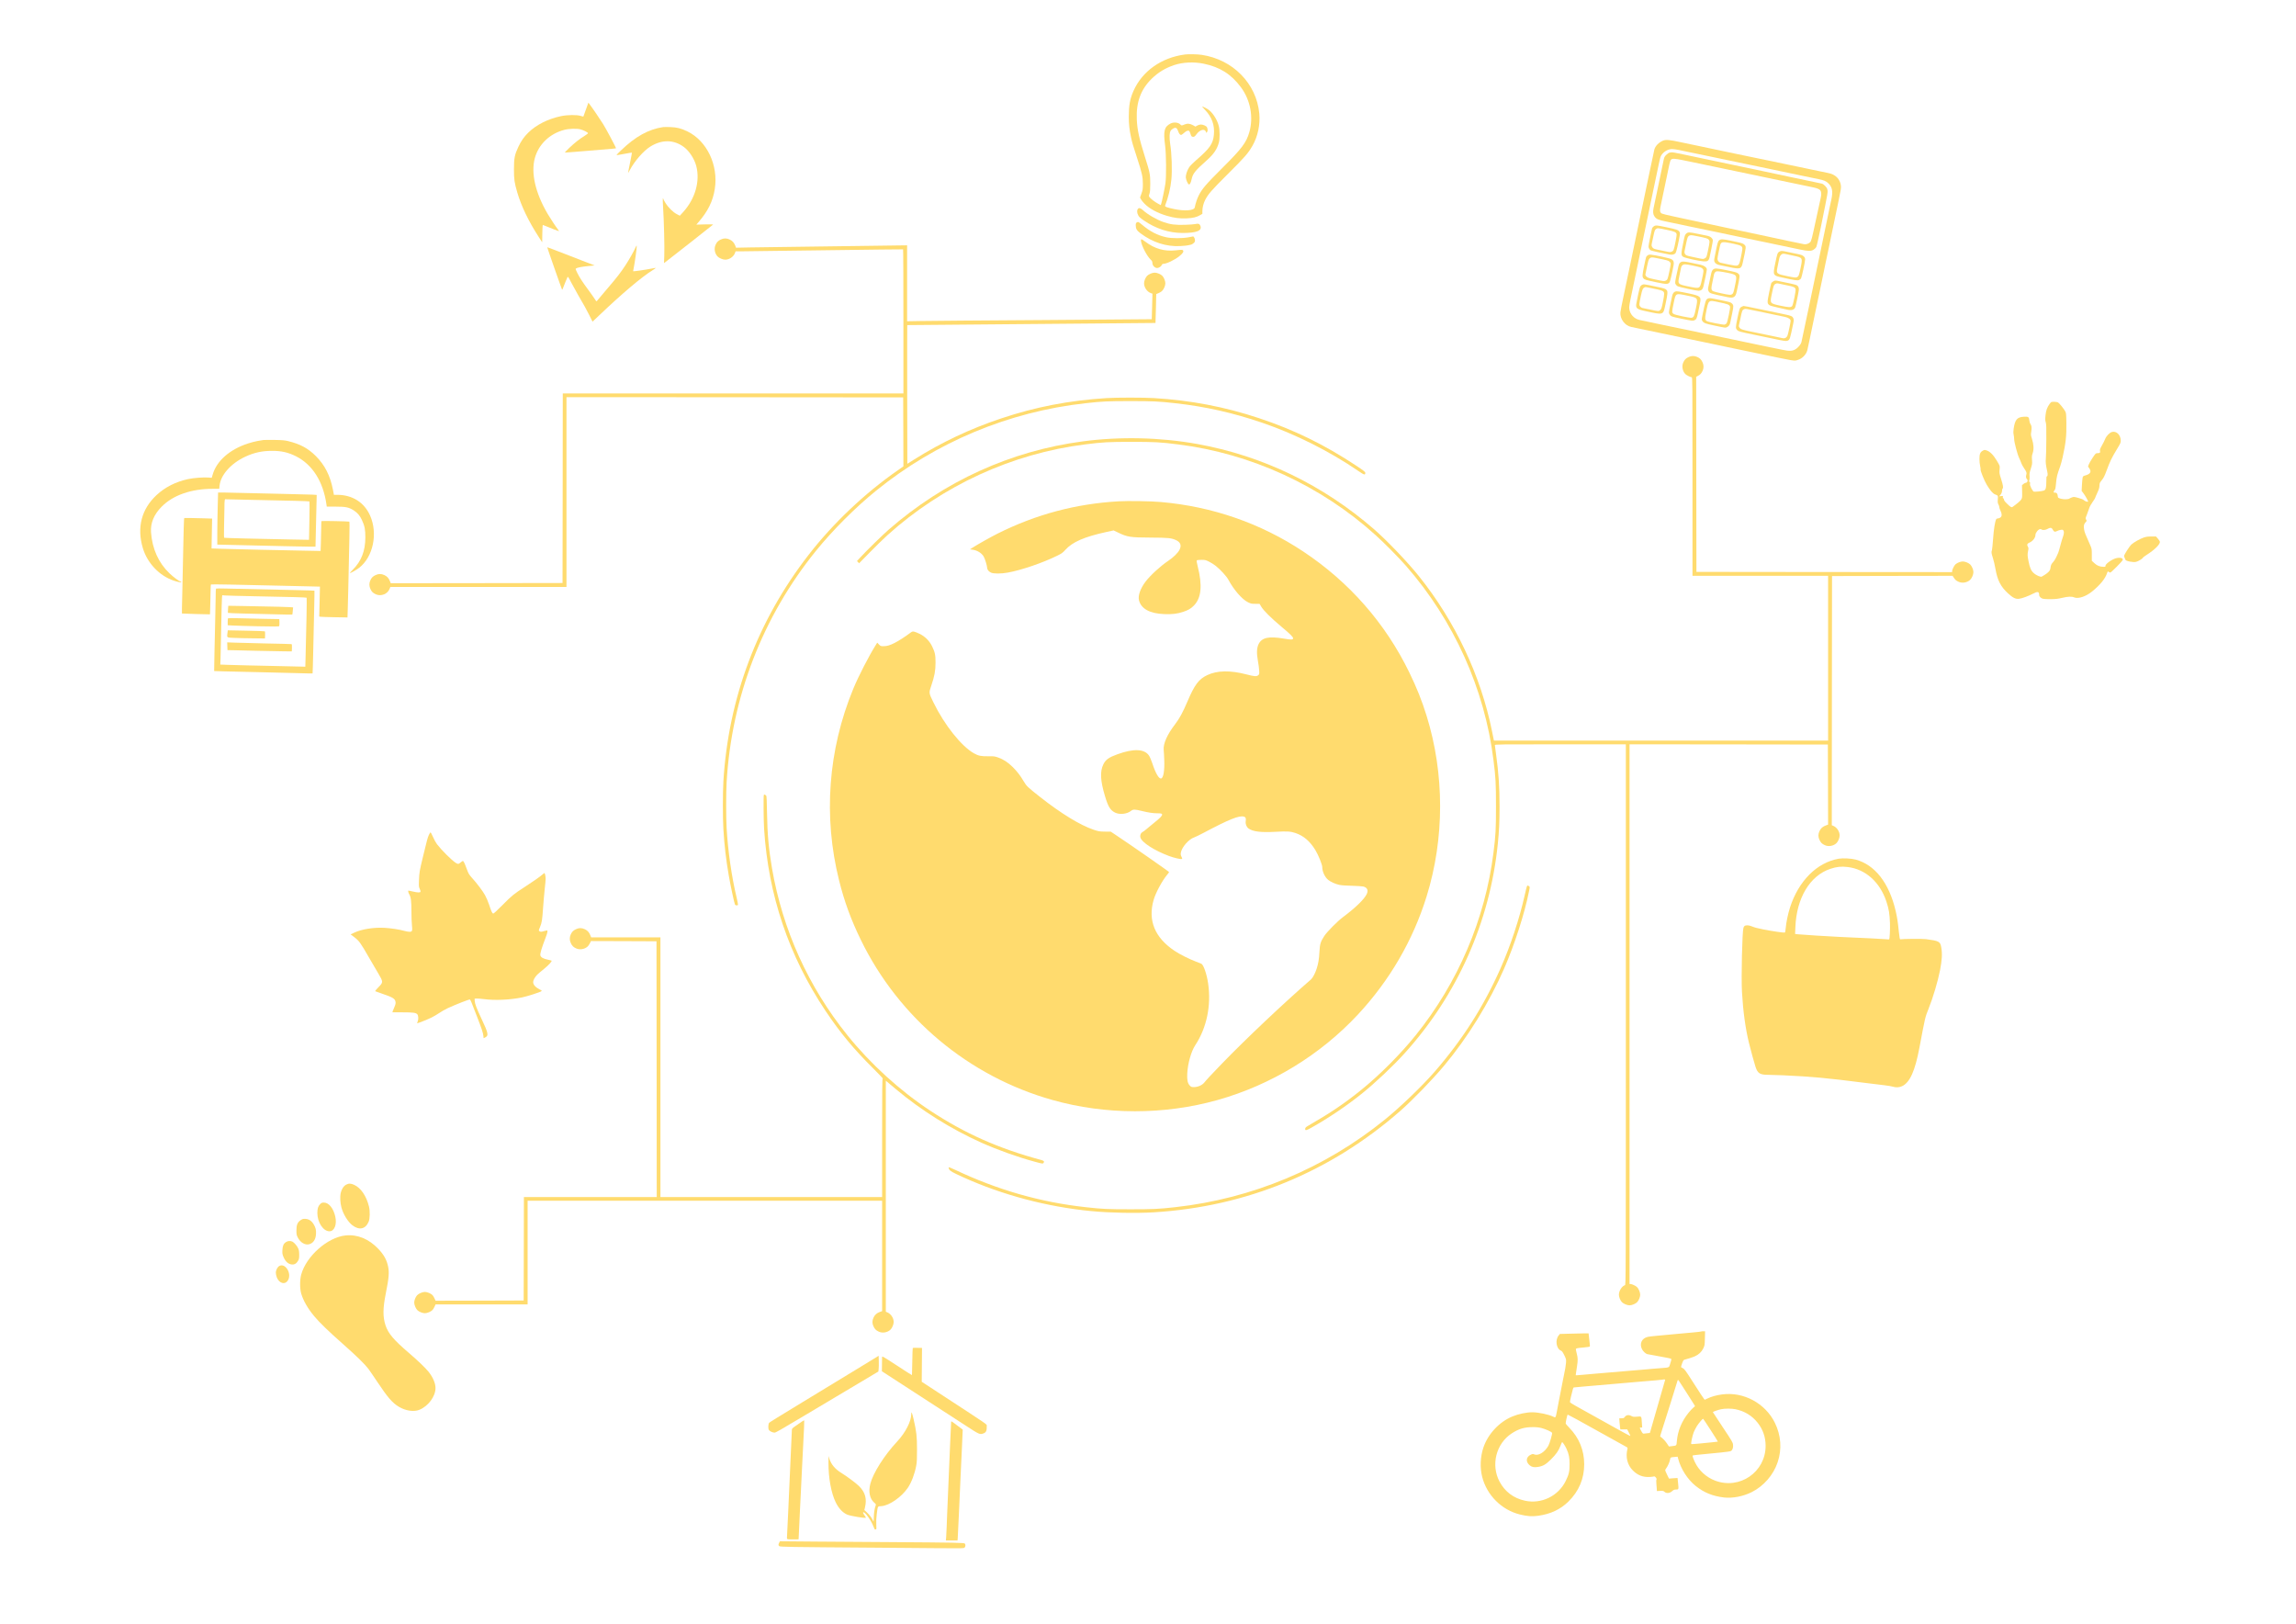 <?xml version="1.0" standalone="no"?>
<!DOCTYPE svg PUBLIC "-//W3C//DTD SVG 20010904//EN"
 "http://www.w3.org/TR/2001/REC-SVG-20010904/DTD/svg10.dtd">
<svg version="1.0" xmlns="http://www.w3.org/2000/svg"
 width="4961pt" height="3508pt" viewBox="0 0 4961 3508"
 preserveAspectRatio="xMidYMid meet">
<g transform="translate(0,3508) scale(0.1,-0.1)"
fill="#FFDB6E" stroke="none">
<path d="M25605 33903 c-509 -66 -924 -359 -1114 -788 -76 -172 -101 -310
-101 -560 0 -157 14 -283 50 -450 24 -110 40 -164 136 -459 99 -303 118 -387
118 -536 0 -114 -2 -132 -30 -211 l-31 -86 19 -37 c10 -20 44 -62 76 -95 108
-110 284 -205 491 -265 155 -45 273 -60 423 -53 133 5 214 25 293 71 l45 27 0
57 c0 76 23 169 59 240 66 129 134 207 495 567 368 366 431 438 529 607 114
198 170 459 147 696 -61 648 -571 1167 -1244 1267 -94 14 -285 18 -361 8z
m403 -199 c350 -72 596 -227 805 -509 206 -278 275 -647 181 -972 -65 -225
-162 -354 -589 -778 -348 -347 -433 -446 -505 -590 -35 -70 -68 -170 -85 -257
-13 -67 -218 -83 -447 -34 -157 33 -202 50 -193 74 69 180 116 373 135 561 20
205 8 564 -26 774 -9 54 -14 134 -12 177 4 89 21 122 80 155 52 28 81 12 103
-56 21 -61 47 -91 72 -82 10 3 37 23 60 44 47 43 86 57 108 39 8 -6 21 -36 29
-65 13 -42 21 -54 41 -59 34 -9 50 1 93 60 69 92 169 118 197 51 l12 -29 16
22 c16 23 14 66 -5 103 -13 26 -85 57 -131 57 -21 0 -55 -10 -77 -22 l-40 -23
-49 28 c-70 39 -126 44 -186 18 -57 -25 -69 -26 -86 -5 -41 49 -145 62 -216
26 -137 -71 -160 -160 -118 -477 24 -186 28 -663 7 -815 -14 -99 -78 -408 -93
-448 l-9 -23 -58 31 c-68 36 -165 111 -186 143 -14 20 -14 28 1 72 13 39 17
88 17 220 0 196 -9 243 -113 570 -127 401 -168 589 -178 816 -16 370 87 650
324 880 139 136 294 229 483 293 186 62 427 74 638 30z"/>
<path d="M26042 32701 c145 -153 206 -327 187 -531 -18 -196 -88 -296 -392
-558 -59 -51 -123 -116 -142 -145 -48 -74 -78 -170 -72 -229 6 -47 40 -127 61
-140 21 -14 45 26 62 104 28 130 73 186 324 410 156 138 229 246 267 391 21
80 21 258 -1 349 -29 124 -114 267 -206 345 -32 28 -136 83 -156 83 -3 0 27
-36 68 -79z"/>
<path d="M12660 32714 c-29 -82 -54 -150 -55 -152 -2 -2 -29 5 -61 15 -84 25
-284 23 -421 -6 -282 -59 -538 -188 -710 -358 -91 -90 -153 -178 -212 -304
-81 -171 -96 -247 -96 -484 0 -222 10 -291 71 -500 89 -303 246 -628 468 -970
l71 -109 3 187 c1 103 6 187 11 187 5 0 34 -11 65 -25 88 -39 286 -114 286
-108 0 3 -13 22 -29 42 -44 56 -162 236 -220 334 -264 451 -362 879 -275 1201
81 297 320 527 634 610 99 27 271 32 350 12 70 -18 165 -67 165 -84 0 -6 -33
-32 -72 -56 -114 -70 -219 -153 -331 -260 -56 -54 -101 -100 -99 -102 2 -2
214 14 473 36 258 22 506 43 552 46 45 4 82 9 82 11 0 19 -210 412 -278 522
-73 117 -242 364 -301 440 l-18 23 -53 -148z"/>
<path d="M14325 32334 c-313 -47 -596 -204 -907 -503 -54 -51 -98 -97 -98
-101 0 -4 74 7 165 25 91 17 167 30 169 28 2 -2 -16 -99 -40 -216 -24 -117
-44 -216 -43 -222 0 -5 16 22 37 60 104 197 296 416 443 508 252 157 510 153
729 -11 115 -87 223 -253 264 -407 87 -331 -24 -716 -289 -1003 l-66 -72 -62
32 c-82 41 -187 144 -248 243 -27 43 -49 85 -49 93 0 7 -3 11 -8 8 -4 -2 -2
-87 5 -188 19 -291 34 -886 26 -1056 l-6 -156 26 19 c153 117 1037 811 1037
815 0 3 -82 4 -182 2 l-182 -5 42 49 c207 236 316 458 357 724 79 512 -170
1035 -590 1240 -136 67 -232 91 -380 95 -66 2 -133 1 -150 -1z"/>
<path d="M35934 32042 c-92 -38 -166 -114 -188 -192 -7 -26 -67 -307 -117
-550 -16 -80 -48 -230 -70 -335 -22 -104 -51 -243 -64 -307 -14 -65 -36 -171
-50 -235 -13 -65 -42 -206 -65 -313 -39 -186 -58 -277 -115 -550 -14 -66 -36
-174 -50 -240 -48 -232 -75 -358 -136 -645 -35 -159 -64 -316 -67 -347 -10
-139 99 -284 233 -311 30 -6 175 -37 650 -136 132 -27 328 -68 435 -91 107
-23 213 -45 235 -49 22 -5 87 -18 145 -30 165 -34 339 -70 410 -86 36 -8 120
-26 188 -40 153 -31 327 -68 480 -100 1069 -224 969 -207 1059 -180 94 28 178
113 203 205 8 31 75 343 100 470 5 25 27 133 50 240 23 107 45 215 50 240 5
25 23 110 40 190 17 80 35 165 40 190 5 25 27 133 50 240 22 107 52 251 66
320 33 158 37 175 74 350 17 80 42 201 56 270 15 69 37 175 49 235 13 61 35
169 50 240 15 72 38 182 51 245 51 242 56 276 51 327 -7 69 -37 133 -84 180
-51 51 -111 80 -204 98 -41 8 -117 24 -169 35 -52 11 -162 34 -245 51 -82 18
-168 35 -190 40 -22 4 -128 26 -235 49 -107 23 -251 53 -320 67 -190 38 -239
48 -450 93 -224 47 -233 49 -400 83 -122 25 -239 50 -485 102 -66 14 -151 32
-190 40 -100 20 -280 58 -505 106 -224 49 -306 56 -366 31z m346 -203 c52 -11
127 -27 165 -35 39 -8 122 -25 185 -38 63 -13 171 -36 240 -50 69 -14 179 -37
245 -51 66 -14 152 -32 190 -40 95 -19 507 -105 745 -155 107 -23 215 -45 240
-50 42 -8 122 -25 623 -131 105 -22 210 -44 232 -48 22 -5 87 -18 145 -30 125
-26 162 -42 214 -90 86 -81 104 -176 66 -352 -11 -52 -27 -125 -35 -164 -7
-38 -32 -158 -55 -265 -23 -107 -45 -215 -50 -240 -5 -25 -27 -133 -50 -240
-23 -107 -45 -215 -50 -240 -5 -25 -27 -133 -50 -240 -23 -107 -52 -247 -65
-310 -87 -412 -107 -510 -115 -550 -19 -93 -164 -779 -177 -835 -8 -34 -57
-98 -101 -132 -80 -60 -142 -66 -325 -27 -67 14 -196 40 -287 59 -91 19 -199
42 -240 50 -136 29 -454 96 -500 105 -25 5 -133 27 -240 50 -178 37 -580 121
-740 155 -83 17 -293 60 -435 90 -60 13 -166 35 -235 49 -161 33 -344 72 -397
84 -116 27 -203 121 -218 238 -7 49 0 92 60 374 13 63 54 257 90 430 36 173
77 368 90 433 14 64 36 171 50 237 57 273 76 364 115 550 39 186 58 277 115
550 117 562 144 686 154 711 36 94 148 169 250 169 31 0 99 -10 151 -21z"/>
<path d="M36077 31783 c-16 -3 -48 -23 -71 -46 -35 -33 -46 -53 -56 -97 -26
-123 -82 -389 -95 -455 -8 -38 -32 -158 -55 -265 -23 -107 -46 -217 -52 -245
-5 -27 -14 -68 -19 -90 -18 -84 -11 -139 22 -184 40 -56 81 -73 264 -110 83
-17 204 -42 270 -56 66 -14 152 -33 190 -41 39 -8 122 -25 185 -38 63 -13 171
-36 240 -50 69 -14 179 -37 245 -51 66 -14 152 -32 190 -40 39 -8 124 -26 190
-40 66 -14 176 -37 245 -51 69 -14 177 -37 240 -50 63 -13 147 -30 185 -38 39
-8 147 -31 240 -51 94 -20 202 -42 240 -50 39 -8 135 -28 215 -45 183 -38 242
-39 297 -4 22 15 48 39 57 55 9 16 53 205 97 421 164 810 156 761 142 829 -8
41 -78 113 -119 122 -16 3 -94 20 -174 37 -80 17 -165 35 -190 40 -25 5 -110
23 -190 40 -80 17 -165 35 -190 40 -141 30 -298 63 -780 166 -63 13 -169 35
-235 49 -66 13 -174 36 -240 50 -66 14 -172 36 -235 50 -63 13 -202 42 -307
64 -749 158 -673 145 -746 134z m283 -163 c80 -17 177 -37 215 -44 39 -8 180
-38 315 -66 135 -28 265 -55 290 -60 25 -5 110 -23 190 -40 80 -17 165 -35
190 -40 25 -5 133 -27 240 -50 107 -23 247 -52 310 -65 412 -87 510 -107 550
-115 25 -5 133 -27 240 -50 107 -22 228 -48 269 -56 101 -21 147 -41 167 -72
19 -29 21 -93 5 -156 -6 -23 -54 -241 -106 -486 -86 -401 -98 -447 -122 -472
-30 -32 -91 -52 -131 -44 -55 10 -279 57 -342 71 -36 8 -173 37 -305 65 -132
28 -258 55 -280 60 -22 5 -128 27 -235 50 -107 22 -224 47 -260 55 -36 8 -204
44 -375 80 -170 36 -328 70 -350 75 -22 5 -96 21 -165 35 -122 25 -223 47
-305 65 -22 5 -128 28 -235 51 -107 23 -207 47 -221 55 -40 20 -49 58 -33 134
8 36 32 151 53 255 22 105 58 278 81 385 22 107 49 234 59 283 10 48 26 96 36
107 25 28 81 26 255 -10z"/>
<path d="M35734 30191 c-17 -11 -34 -31 -38 -45 -22 -90 -76 -364 -76 -390 0
-35 21 -70 50 -86 19 -10 301 -72 404 -89 62 -11 111 3 132 35 16 23 63 225
86 366 10 58 9 70 -6 93 -25 38 -62 50 -277 95 -219 46 -233 47 -275 21z m274
-75 c171 -36 208 -51 218 -92 4 -14 -5 -83 -21 -157 -39 -195 -43 -204 -82
-222 -31 -15 -40 -15 -151 9 -64 13 -141 30 -170 35 -69 14 -88 25 -106 60
-11 20 -13 38 -7 62 5 19 21 94 36 167 24 112 32 136 53 152 33 26 42 26 230
-14z"/>
<path d="M36439 30037 c-32 -27 -34 -32 -65 -182 -54 -262 -55 -289 -6 -323
31 -23 341 -92 442 -99 84 -6 111 12 129 89 24 106 52 245 63 311 11 62 10 70
-9 95 -24 33 -56 49 -120 62 -26 5 -113 23 -193 39 -174 37 -206 38 -241 8z
m224 -58 c205 -41 237 -50 258 -78 24 -30 23 -49 -18 -241 -28 -135 -32 -144
-74 -165 -24 -13 -38 -12 -121 5 -51 12 -126 27 -166 36 -101 21 -119 29 -136
61 -12 25 -12 38 -1 88 7 33 23 109 35 168 19 87 28 112 48 128 31 24 49 24
175 -2z"/>
<path d="M37145 29887 c-28 -23 -37 -57 -93 -344 -17 -83 -17 -96 -4 -123 17
-36 53 -57 120 -70 26 -5 112 -23 192 -39 239 -51 265 -43 294 86 79 360 79
357 37 397 -31 30 -45 34 -292 86 -176 37 -219 38 -254 7z m328 -76 c160 -36
182 -52 173 -124 -3 -26 -17 -105 -32 -175 -33 -159 -48 -178 -133 -169 -46 5
-190 34 -308 62 -34 8 -63 45 -63 80 0 17 9 71 19 120 11 50 25 116 31 148 17
84 38 101 120 93 36 -4 123 -19 193 -35z"/>
<path d="M38444 29641 c-38 -23 -42 -35 -89 -264 -50 -244 -48 -250 155 -293
277 -61 327 -68 360 -54 17 7 37 23 45 34 15 25 87 354 88 408 1 26 -5 44 -22
62 -30 32 -55 41 -176 66 -55 11 -142 29 -194 40 -116 25 -128 25 -167 1z
m149 -51 c23 -5 98 -21 167 -36 189 -40 191 -43 149 -247 -36 -176 -44 -197
-82 -215 -25 -12 -47 -10 -190 18 -250 50 -260 59 -233 187 9 43 24 116 33
163 12 66 22 91 44 112 30 30 48 33 112 18z"/>
<path d="M35598 29561 c-32 -26 -29 -16 -73 -225 -40 -194 -43 -234 -16 -268
24 -30 50 -38 290 -88 211 -44 245 -44 277 4 13 21 57 208 86 368 12 67 -1
103 -47 129 -33 19 -348 89 -435 96 -46 4 -60 1 -82 -16z m192 -56 c235 -46
265 -55 288 -81 28 -32 28 -35 -8 -206 -36 -174 -41 -185 -83 -203 -30 -12
-49 -10 -207 24 -152 32 -177 40 -203 65 -22 22 -28 35 -23 55 63 308 66 316
91 339 31 26 46 27 145 7z"/>
<path d="M36307 29409 c-26 -19 -31 -34 -55 -144 -63 -286 -64 -293 -47 -324
8 -17 29 -38 46 -46 33 -17 407 -98 451 -97 54 1 86 28 102 85 22 84 76 350
76 376 0 39 -57 84 -126 99 -32 7 -122 26 -198 42 -167 36 -214 38 -249 9z
m258 -64 c188 -40 204 -46 226 -74 24 -30 23 -44 -21 -246 -41 -187 -38 -185
-290 -133 -224 46 -230 52 -199 200 11 51 24 118 30 148 15 79 18 88 42 110
28 27 67 25 212 -5z"/>
<path d="M37011 29253 c-21 -22 -31 -48 -45 -118 -10 -49 -29 -139 -42 -199
-22 -99 -23 -111 -9 -140 26 -55 31 -57 420 -137 121 -25 164 1 189 114 76
357 76 357 34 397 -26 24 -54 32 -268 76 -206 42 -242 43 -279 7z m319 -67
c200 -42 205 -49 166 -238 -38 -188 -44 -205 -69 -223 -31 -22 -63 -19 -237
19 -177 38 -197 46 -207 84 -9 35 -4 66 53 330 2 12 14 32 25 43 18 18 30 20
83 16 33 -3 117 -17 186 -31z"/>
<path d="M38313 29000 c-17 -10 -36 -27 -41 -37 -5 -10 -26 -104 -48 -210 -42
-208 -41 -229 7 -265 15 -11 89 -33 185 -53 87 -19 178 -39 202 -45 88 -21
150 -4 170 47 14 35 72 312 79 375 6 52 -10 88 -47 108 -12 6 -71 22 -133 35
-62 13 -157 33 -211 44 -121 26 -123 26 -163 1z m162 -55 c39 -8 115 -24 170
-36 113 -23 142 -37 152 -77 9 -35 -53 -341 -74 -364 -28 -32 -72 -30 -248 7
-238 51 -235 47 -190 261 38 180 43 192 73 208 34 19 33 19 117 1z"/>
<path d="M35474 28922 c-43 -27 -44 -33 -115 -389 -22 -110 2 -133 189 -173
406 -88 387 -94 438 145 47 216 52 279 28 306 -30 33 -42 37 -246 80 -255 54
-257 54 -294 31z m151 -56 c314 -62 328 -68 333 -132 1 -21 -11 -104 -28 -184
-25 -122 -34 -149 -56 -167 -32 -29 -41 -29 -214 8 -80 16 -158 33 -173 36
-15 3 -37 17 -48 32 -25 31 -23 46 16 231 28 132 42 165 78 180 12 5 22 9 22
9 0 1 32 -5 70 -13z"/>
<path d="M36195 28781 c-34 -15 -54 -45 -65 -97 -5 -27 -21 -103 -36 -169 -39
-184 -40 -199 -15 -233 27 -39 45 -45 256 -88 230 -47 240 -49 275 -34 42 17
55 43 78 160 12 58 31 147 42 199 33 153 18 167 -241 222 -212 45 -266 52
-294 40z m280 -91 c219 -46 217 -42 165 -290 -31 -149 -43 -175 -89 -185 -34
-7 -353 59 -385 81 -45 29 -45 35 0 249 44 209 32 203 309 145z"/>
<path d="M36905 28631 c-48 -20 -56 -46 -122 -372 -16 -82 -16 -88 0 -113 30
-45 63 -58 255 -98 256 -54 245 -52 278 -35 44 23 60 47 72 107 6 30 24 119
41 198 32 153 31 170 -10 209 -26 24 -41 28 -289 79 -173 36 -193 38 -225 25z
m235 -80 c197 -41 217 -49 241 -92 11 -21 -52 -328 -74 -363 -9 -13 -28 -26
-44 -29 -30 -6 -344 55 -380 74 -43 23 -47 58 -23 176 59 294 47 283 280 234z"/>
<path d="M37631 28452 c-41 -20 -45 -32 -91 -250 -40 -193 -41 -216 -3 -254
30 -29 39 -32 393 -105 160 -32 211 -43 375 -78 250 -53 286 -58 317 -46 51
19 55 33 125 374 13 64 13 82 3 108 -22 51 -34 56 -265 104 -90 18 -266 55
-480 100 -203 43 -316 65 -330 65 -5 0 -25 -8 -44 -18z m360 -97 c145 -31 318
-67 384 -81 66 -14 152 -32 192 -40 78 -17 123 -49 123 -88 0 -31 -50 -265
-66 -312 -17 -47 -56 -70 -102 -61 -15 3 -115 24 -222 47 -107 23 -294 61
-415 86 -240 48 -276 60 -301 99 -14 21 -15 32 -6 68 6 23 18 78 27 122 34
170 41 190 80 205 30 13 24 14 306 -45z"/>
<path d="M24590 30570 c-27 -27 -26 -84 3 -140 17 -35 43 -59 121 -112 262
-179 542 -270 836 -271 307 -1 431 50 385 158 -17 41 -44 50 -105 35 -25 -6
-127 -14 -227 -17 -207 -6 -314 7 -463 59 -151 53 -352 170 -450 263 -14 13
-37 28 -53 34 -23 9 -31 7 -47 -9z"/>
<path d="M24561 30274 c-16 -12 -21 -26 -21 -59 0 -76 23 -117 101 -174 266
-199 561 -293 861 -277 103 5 144 10 235 31 12 3 35 17 52 31 25 20 31 34 31
64 0 22 -8 47 -18 60 l-18 23 -100 -19 c-135 -26 -366 -26 -484 0 -190 41
-352 125 -530 276 -67 57 -82 63 -109 44z"/>
<path d="M15575 29906 c-60 -28 -87 -56 -114 -116 -36 -79 -19 -183 42 -249
33 -36 115 -71 167 -71 89 0 182 64 211 145 l13 35 166 1 c91 0 903 11 1805
23 902 12 1643 21 1648 19 4 -2 7 -704 7 -1559 l0 -1554 -3680 0 -3680 0 -2
-2047 -3 -2048 -1856 -3 -1856 -2 -18 45 c-24 64 -61 104 -120 131 -65 31
-126 31 -190 0 -60 -28 -87 -56 -114 -116 -27 -60 -26 -123 3 -185 28 -60 56
-87 116 -114 115 -52 259 7 301 124 l13 35 1903 0 1903 0 0 2050 0 2050 3638
-2 3637 -3 3 -745 2 -745 -121 -85 c-715 -496 -1401 -1147 -1930 -1830 -1105
-1426 -1730 -3089 -1839 -4895 -14 -232 -14 -800 0 -1025 22 -358 57 -659 116
-1000 37 -217 120 -603 135 -632 11 -21 57 -24 65 -5 2 7 -11 78 -30 157 -106
441 -188 1009 -216 1504 -13 229 -13 753 0 982 105 1838 779 3585 1933 5007
357 441 851 936 1294 1294 1294 1051 2869 1709 4528 1892 366 41 481 46 970
46 489 0 604 -5 970 -46 645 -71 1247 -206 1882 -423 704 -240 1456 -617 2072
-1040 130 -89 151 -94 151 -40 0 20 -34 46 -202 158 -685 452 -1333 769 -2093
1022 -738 245 -1474 386 -2270 434 -232 14 -801 14 -1025 0 -810 -51 -1533
-190 -2280 -440 -668 -223 -1285 -514 -1880 -888 l-145 -91 -3 1496 c-1 823
-1 1498 1 1500 2 1 1209 12 2682 23 1473 11 2680 22 2682 23 1 2 5 143 9 314
l7 311 44 17 c24 9 58 29 75 43 41 35 78 116 78 172 0 49 -29 122 -63 159 -33
36 -115 71 -167 71 -52 0 -134 -35 -167 -71 -34 -37 -63 -110 -63 -159 0 -89
64 -182 146 -212 l35 -12 -7 -276 c-4 -151 -7 -276 -8 -276 0 -1 -1063 -9
-2361 -18 -1298 -8 -2487 -18 -2642 -21 l-283 -5 0 820 0 820 -27 0 c-109 0
-3103 -40 -3354 -45 l-316 -6 -17 46 c-25 64 -62 104 -121 131 -65 31 -126 31
-190 0z"/>
<path d="M24654 29868 c17 -108 126 -315 205 -393 34 -32 41 -46 41 -78 0 -53
52 -107 103 -107 39 0 91 36 102 70 4 12 15 20 29 20 71 0 250 85 350 167 71
58 96 96 80 121 -13 19 -19 19 -162 4 -238 -27 -451 33 -650 183 -91 69 -107
71 -98 13z"/>
<path d="M13735 29740 c-37 -86 -139 -266 -220 -390 -103 -157 -187 -266 -388
-500 -88 -102 -176 -206 -196 -232 -20 -26 -39 -47 -43 -48 -3 0 -21 23 -38
52 -18 29 -81 118 -140 198 -132 179 -185 261 -238 367 -33 64 -39 83 -28 92
23 19 130 41 268 53 l137 13 -192 74 c-106 41 -264 103 -352 137 -88 34 -232
89 -319 123 -87 34 -160 60 -162 59 -3 -4 314 -909 321 -916 2 -3 9 6 14 19
34 90 94 236 103 252 9 17 20 1 82 -119 40 -76 108 -200 151 -274 141 -242
164 -283 237 -427 l71 -142 150 142 c494 470 909 821 1149 970 37 23 67 44 68
48 0 3 -40 -3 -89 -13 -144 -29 -401 -66 -401 -57 0 4 6 38 14 76 21 100 68
439 64 465 -2 19 -7 14 -23 -22z"/>
<path d="M36485 27366 c-60 -28 -87 -56 -114 -116 -36 -79 -19 -183 42 -249
24 -26 112 -71 140 -71 16 0 17 -109 17 -2145 l0 -2145 1465 0 1465 0 0 -1780
0 -1780 -3610 0 -3610 0 -5 23 c-2 12 -19 92 -36 177 -241 1199 -795 2373
-1582 3355 -242 302 -689 769 -965 1009 -1106 961 -2411 1590 -3827 1845 -796
143 -1666 163 -2475 55 -1552 -206 -2990 -861 -4190 -1908 -131 -114 -482
-458 -602 -589 l-81 -88 23 -24 23 -24 226 231 c124 127 298 296 386 376 1187
1072 2694 1764 4270 1961 384 49 509 55 1005 55 496 0 621 -6 1005 -55 1576
-197 3087 -891 4270 -1962 188 -169 506 -492 655 -662 1034 -1183 1697 -2652
1889 -4190 49 -384 55 -509 55 -1005 0 -496 -6 -621 -55 -1005 -179 -1431
-766 -2808 -1683 -3944 -323 -401 -771 -851 -1166 -1171 -368 -298 -672 -503
-1155 -781 -47 -27 -61 -41 -63 -62 -6 -47 22 -43 130 19 373 209 767 475
1093 737 291 234 675 596 922 869 1144 1265 1848 2847 2017 4533 28 272 37
476 37 805 0 435 -20 726 -76 1130 -14 96 -25 183 -25 192 0 17 72 18 1415 18
l1415 0 0 -5839 c0 -5836 0 -5840 -20 -5846 -65 -20 -130 -124 -130 -205 0
-49 29 -122 63 -159 33 -36 115 -71 167 -71 52 0 134 35 167 71 34 37 63 110
63 159 0 52 -35 134 -71 167 -30 27 -106 62 -136 63 l-23 0 0 5830 0 5830
2143 -2 2142 -3 3 -865 2 -865 -49 -18 c-67 -24 -109 -61 -137 -122 -31 -65
-31 -126 0 -190 28 -60 56 -87 116 -114 79 -36 183 -19 249 42 36 33 71 115
71 167 0 86 -60 177 -139 209 l-31 13 2 2692 3 2691 1302 3 1303 2 24 -37 c31
-49 52 -68 106 -92 79 -36 183 -19 249 42 36 33 71 115 71 167 0 52 -35 134
-71 167 -37 34 -110 63 -159 63 -49 0 -122 -29 -159 -63 -28 -26 -71 -113 -71
-145 l0 -22 -2762 2 -2763 3 -3 2107 -2 2108 37 19 c49 25 77 55 102 111 27
60 26 123 -3 185 -28 60 -56 87 -116 114 -60 27 -123 26 -185 -3z"/>
<path d="M44289 26358 c-56 -77 -80 -140 -91 -249 -9 -85 -8 -110 5 -153 12
-42 14 -108 12 -376 -1 -179 -5 -360 -10 -403 -8 -78 -1 -145 30 -283 14 -64
11 -104 -9 -104 -8 0 -11 -35 -11 -117 0 -133 -12 -176 -53 -191 -42 -15 -205
-31 -223 -22 -8 5 -30 38 -49 74 -24 49 -31 73 -27 95 5 22 2 33 -10 40 -14 7
-15 13 -6 33 6 14 9 52 6 89 -5 54 0 80 27 164 29 92 32 107 26 187 -6 73 -3
96 15 150 27 81 22 187 -16 307 -26 80 -26 89 -15 159 13 83 8 129 -19 163
-10 14 -20 48 -23 78 -7 74 -22 84 -119 78 -145 -9 -189 -60 -219 -253 -9 -62
-9 -95 -1 -133 6 -29 11 -72 11 -96 0 -66 73 -341 110 -414 17 -35 37 -83 44
-105 7 -23 34 -72 59 -109 54 -78 63 -105 49 -145 -12 -34 -5 -77 14 -93 29
-24 10 -79 -27 -79 -10 0 -32 -12 -49 -26 l-31 -27 3 -136 c3 -126 1 -139 -19
-172 -19 -30 -82 -84 -184 -158 -26 -19 -45 -9 -123 68 -46 43 -66 71 -66 87
0 14 -7 27 -15 30 -10 4 -13 14 -9 29 5 22 4 23 -38 18 l-43 -6 22 24 c27 29
43 71 43 109 0 16 5 32 10 35 20 12 9 80 -31 204 -38 118 -40 130 -34 203 8
84 8 83 -58 193 -79 132 -152 204 -230 227 -35 11 -44 10 -76 -9 -55 -31 -71
-72 -71 -178 0 -49 7 -118 15 -152 8 -34 12 -68 10 -76 -9 -21 82 -246 133
-330 72 -120 131 -189 177 -207 69 -26 68 -25 62 -108 -5 -62 -2 -81 14 -111
10 -19 19 -47 19 -61 0 -14 11 -47 25 -74 34 -67 33 -118 -1 -145 -15 -12 -39
-21 -55 -21 -17 0 -32 -7 -37 -17 -27 -52 -53 -218 -67 -423 -9 -121 -20 -231
-25 -246 -16 -40 -12 -67 20 -166 17 -51 42 -158 56 -238 42 -244 113 -383
268 -526 107 -99 168 -129 242 -120 63 7 206 60 303 111 99 53 131 46 131 -26
0 -38 39 -76 89 -86 20 -5 95 -8 166 -7 103 1 153 7 242 28 127 30 207 33 261
10 86 -36 250 18 384 126 176 143 288 280 327 403 12 35 14 36 34 22 12 -8 27
-15 34 -15 18 0 260 244 268 271 14 44 -58 63 -148 38 -89 -25 -228 -125 -224
-162 2 -20 -3 -22 -43 -22 -81 1 -138 24 -197 79 l-55 51 0 130 c0 129 -1 131
-38 215 -98 217 -120 274 -129 331 -13 79 -5 117 31 155 29 31 29 33 13 58
-17 25 -16 29 18 113 19 49 42 111 50 138 8 28 40 86 71 129 31 43 56 83 56
89 0 6 20 54 45 107 35 75 46 110 48 157 2 50 8 68 33 97 61 77 73 99 124 238
69 188 110 273 217 448 83 137 88 148 86 197 -4 121 -95 207 -190 181 -51 -13
-125 -91 -148 -154 -10 -27 -40 -88 -68 -136 -41 -73 -48 -92 -42 -119 9 -38
-4 -49 -56 -49 -35 0 -40 -4 -103 -98 -36 -54 -73 -119 -83 -144 l-17 -47 27
-38 c51 -73 26 -121 -79 -152 -56 -16 -59 -19 -66 -57 -4 -21 -10 -93 -14
-159 l-6 -120 35 -46 c43 -56 112 -178 104 -185 -11 -11 -68 8 -90 30 -14 15
-57 33 -119 49 -91 25 -99 26 -139 12 -23 -9 -47 -19 -53 -24 -25 -21 -130
-23 -191 -4 -59 18 -60 19 -63 58 -4 50 -28 78 -60 72 -33 -6 -39 19 -12 48
20 21 24 43 35 162 13 136 23 176 89 358 14 39 37 124 52 190 70 318 86 463
82 742 -3 202 -5 221 -25 258 -30 55 -129 177 -156 192 -12 7 -50 12 -84 13
-62 0 -63 0 -94 -42z m66 -2721 c24 -45 44 -53 83 -33 51 26 120 40 136 27 28
-23 28 -75 1 -147 -14 -37 -39 -120 -55 -183 -16 -64 -36 -134 -45 -156 -45
-108 -77 -167 -108 -202 -45 -50 -53 -68 -62 -131 -6 -44 -14 -59 -48 -93 -23
-22 -60 -49 -82 -61 -22 -11 -47 -26 -55 -33 -22 -19 -123 24 -181 78 -54 49
-79 108 -109 256 -23 115 -24 144 -8 223 11 52 10 62 -6 88 -23 40 -13 68 32
87 74 30 132 104 132 167 0 47 63 124 102 125 15 1 30 -3 33 -9 10 -15 77 -12
110 6 78 42 104 41 130 -9z"/>
<path d="M5690 25574 c-14 -2 -68 -12 -120 -20 -52 -9 -147 -33 -210 -54 -400
-130 -682 -380 -766 -677 l-19 -65 -75 6 c-101 8 -324 -9 -436 -34 -268 -58
-498 -175 -681 -345 -326 -303 -429 -701 -297 -1145 97 -325 358 -600 669
-704 95 -32 172 -45 161 -28 -4 7 -13 12 -19 12 -25 0 -154 96 -237 176 -236
227 -371 529 -397 884 -14 201 63 387 232 556 245 247 636 384 1101 384 l141
0 7 68 c23 229 244 479 550 623 194 91 367 129 583 129 202 1 350 -33 516
-116 358 -179 591 -547 661 -1044 l6 -45 193 0 c221 0 286 -14 393 -83 81 -53
130 -111 174 -206 59 -127 75 -207 74 -376 0 -291 -87 -515 -271 -697 -40 -40
-68 -73 -62 -73 21 0 145 71 201 115 302 237 406 741 234 1128 -126 284 -383
446 -706 447 l-75 0 -22 114 c-59 302 -175 529 -367 722 -173 172 -337 260
-602 325 -74 18 -123 22 -299 25 -115 1 -221 0 -235 -2z"/>
<path d="M4704 24133 c-5 -170 -8 -423 -9 -563 l0 -255 505 -12 c278 -6 703
-16 945 -22 242 -6 492 -11 556 -11 l116 0 6 263 c4 144 10 395 13 558 l7 297
-89 6 c-49 3 -330 10 -624 16 -294 6 -680 15 -858 20 -177 6 -376 10 -441 10
l-119 0 -8 -307z m791 147 c736 -14 1185 -26 1192 -33 3 -3 2 -191 -2 -417
l-8 -412 -386 7 c-723 13 -1438 32 -1447 37 -5 4 -6 96 -3 230 4 122 7 307 8
410 1 186 4 202 36 192 6 -1 280 -8 610 -14z"/>
<path d="M24175 24250 c-927 -52 -1789 -282 -2617 -696 -146 -73 -416 -225
-537 -301 l-63 -41 53 -7 c104 -13 198 -71 244 -149 27 -46 75 -204 75 -246 0
-37 35 -79 84 -101 57 -26 217 -25 362 1 293 53 754 210 1070 366 97 48 118
64 173 125 152 169 407 281 882 385 l161 35 92 -44 c205 -100 266 -109 711
-111 384 -2 447 -9 548 -56 95 -45 120 -115 73 -207 -33 -67 -135 -167 -241
-237 -169 -113 -389 -314 -495 -454 -110 -145 -165 -302 -140 -400 46 -184
233 -287 545 -299 169 -7 287 7 408 48 111 37 167 69 231 134 163 163 190 434
85 849 -22 87 -27 122 -19 130 6 6 48 11 98 11 80 0 93 -3 164 -38 42 -20 110
-63 150 -95 100 -80 230 -223 269 -295 116 -218 297 -426 424 -488 64 -31 78
-34 160 -34 l91 0 35 -60 c47 -82 217 -251 434 -432 194 -162 255 -222 255
-253 0 -32 -40 -34 -202 -6 -324 55 -472 23 -543 -118 -41 -83 -46 -194 -15
-366 13 -69 25 -161 27 -206 5 -79 4 -81 -24 -104 -35 -27 -81 -24 -249 20
-355 92 -633 87 -849 -15 -184 -87 -274 -208 -430 -575 -96 -225 -171 -364
-260 -480 -177 -230 -264 -427 -251 -563 4 -34 9 -130 12 -214 9 -233 -18
-392 -69 -401 -47 -9 -120 115 -187 322 -23 70 -56 148 -74 173 -98 145 -331
155 -679 29 -191 -69 -256 -116 -307 -219 -75 -154 -65 -352 35 -685 69 -232
115 -306 220 -358 97 -47 256 -31 340 36 48 38 78 39 237 0 149 -36 240 -50
335 -50 81 0 103 -6 103 -27 0 -30 -46 -77 -169 -175 -69 -56 -147 -119 -172
-142 -25 -22 -60 -49 -78 -58 -43 -23 -64 -73 -50 -121 29 -107 302 -282 619
-400 108 -40 250 -73 274 -64 14 6 14 11 -5 47 -16 30 -20 52 -16 81 16 121
172 301 292 339 22 7 119 54 215 105 534 283 754 372 857 343 39 -11 49 -36
39 -103 -9 -56 18 -122 62 -154 95 -67 263 -88 580 -71 255 14 324 10 432 -26
178 -60 316 -178 433 -372 65 -108 147 -311 147 -366 0 -96 58 -219 130 -276
53 -42 154 -88 236 -106 44 -10 142 -17 274 -20 113 -3 224 -10 247 -16 86
-22 113 -80 74 -163 -52 -111 -246 -299 -516 -500 -114 -85 -342 -315 -400
-404 -82 -125 -97 -174 -106 -346 -8 -156 -25 -255 -61 -365 -31 -96 -84 -196
-120 -228 -573 -496 -1418 -1295 -1915 -1809 -255 -264 -338 -353 -392 -420
-46 -57 -135 -97 -219 -98 -60 0 -65 2 -97 36 -45 49 -59 122 -52 259 12 220
85 476 173 610 247 374 348 858 278 1335 -29 200 -100 405 -147 425 -12 5 -65
26 -117 46 -152 58 -347 156 -462 233 -427 285 -579 657 -452 1099 46 159 185
417 297 550 21 24 37 47 37 52 0 10 -834 591 -1142 795 l-117 78 -128 1 c-120
2 -135 5 -243 41 -291 98 -705 351 -1159 709 -266 209 -291 234 -349 332 -76
129 -144 218 -242 315 -102 101 -204 167 -315 205 -73 25 -91 28 -215 26 -154
-2 -210 10 -305 63 -272 153 -641 616 -876 1100 -102 209 -101 203 -46 365 70
206 90 318 91 490 1 169 -12 230 -75 359 -58 117 -152 211 -269 268 -47 23
-102 45 -122 48 -33 6 -43 2 -95 -38 -88 -67 -239 -165 -318 -204 -105 -54
-170 -73 -243 -73 -62 0 -67 2 -101 38 l-37 38 -28 -45 c-153 -243 -378 -681
-490 -953 -544 -1319 -651 -2758 -306 -4138 114 -458 257 -848 470 -1285 822
-1688 2332 -2950 4141 -3459 1151 -324 2417 -324 3568 0 1158 326 2219 973
3034 1849 684 735 1188 1602 1482 2550 389 1256 389 2646 0 3900 -102 330
-216 614 -375 940 -516 1061 -1298 1952 -2290 2610 -919 610 -1964 973 -3080
1070 -213 19 -700 27 -905 15z"/>
<path d="M3976 23848 c-3 -24 -10 -288 -16 -588 -5 -300 -15 -744 -21 -988 -7
-243 -10 -444 -8 -446 2 -2 139 -7 305 -11 l301 -7 6 189 c4 103 7 247 7 320
0 72 4 134 9 137 8 6 647 -6 1361 -24 217 -5 530 -12 694 -16 l299 -7 -7 -323
-8 -323 24 -5 c13 -3 150 -7 304 -10 l282 -5 6 182 c3 100 8 295 11 432 3 138
8 363 11 500 3 138 9 408 13 600 5 216 4 352 -1 356 -11 7 -589 19 -600 12 -5
-2 -8 -73 -8 -157 0 -84 -3 -228 -7 -321 l-6 -168 -306 6 c-168 4 -625 13
-1016 21 -390 9 -783 18 -872 22 l-162 6 6 323 6 322 -189 6 c-104 4 -239 7
-301 7 l-112 0 -5 -42z"/>
<path d="M46320 23467 c-80 -27 -208 -99 -264 -148 -22 -20 -69 -84 -104 -141
-63 -105 -63 -105 -48 -139 8 -19 17 -42 20 -51 9 -30 163 -61 230 -46 43 9
146 71 146 88 0 5 39 35 88 66 171 110 282 220 282 279 0 9 -19 38 -42 66
l-43 49 -100 0 c-77 0 -115 -6 -165 -23z"/>
<path d="M4667 22364 c-4 -4 -7 -86 -7 -183 0 -97 -5 -318 -10 -491 -5 -173
-12 -493 -16 -711 l-7 -396 219 -7 c120 -3 433 -11 694 -16 261 -5 641 -15
843 -21 202 -6 369 -10 371 -8 2 2 9 243 15 534 7 292 16 692 20 890 5 198 7
362 5 364 -2 2 -172 8 -376 12 -484 10 -1255 27 -1528 34 -119 4 -219 3 -223
-1z m828 -165 c813 -15 1123 -24 1131 -32 6 -6 -6 -673 -23 -1266 l-6 -224
-306 7 c-168 3 -385 8 -481 11 -96 3 -303 7 -460 10 -157 3 -354 8 -438 12
l-152 6 5 131 c3 72 10 385 15 696 6 311 13 589 16 618 l6 53 56 -5 c31 -3
318 -11 637 -17z"/>
<path d="M4927 21920 c-3 -40 -4 -76 -2 -80 3 -4 150 -10 327 -14 178 -4 489
-11 691 -17 203 -6 371 -9 373 -6 2 2 7 38 10 79 l7 76 -74 6 c-72 5 -235 9
-970 23 l-356 6 -6 -73z"/>
<path d="M4927 21723 c-4 -3 -7 -39 -7 -79 l0 -72 123 -6 c67 -4 315 -11 552
-16 329 -7 431 -6 437 3 5 7 7 44 6 82 l-3 70 -325 6 c-179 4 -427 10 -551 13
-124 3 -229 3 -232 -1z"/>
<path d="M4915 21408 c-14 -108 -21 -102 145 -109 80 -4 262 -8 405 -9 l260
-3 3 73 c2 40 -1 76 -5 81 -4 4 -186 10 -405 14 l-396 8 -7 -55z"/>
<path d="M4912 21119 l3 -84 125 -2 c69 -2 312 -7 540 -13 228 -5 485 -10 570
-11 l155 -1 3 76 c2 56 -1 77 -10 81 -7 2 -256 9 -553 14 -297 6 -607 14 -688
18 l-148 6 3 -84z"/>
<path d="M16505 17909 c-11 -17 -7 -551 5 -737 91 -1430 534 -2742 1325 -3927
316 -474 616 -835 1043 -1257 115 -115 204 -208 196 -208 -12 0 -14 -193 -14
-1280 l0 -1280 -2395 0 -2395 0 0 2805 0 2805 -749 0 -748 0 -18 45 c-24 64
-61 104 -120 131 -65 31 -126 31 -190 0 -60 -28 -87 -56 -114 -116 -27 -60
-26 -123 3 -185 28 -60 56 -87 116 -114 79 -36 183 -18 248 42 13 12 35 43 48
70 l24 47 708 -2 707 -3 3 -2762 2 -2763 -1435 0 -1435 0 -2 -1117 -3 -1118
-952 -3 -952 -2 -21 47 c-12 26 -31 59 -43 72 -33 36 -115 71 -167 71 -52 0
-134 -35 -167 -71 -34 -37 -63 -110 -63 -159 0 -52 35 -134 71 -167 37 -34
110 -63 159 -63 52 0 134 35 167 71 12 13 31 46 43 72 l21 47 994 0 995 0 0
1120 0 1120 3830 0 3830 0 0 -1193 0 -1192 -50 -18 c-66 -24 -108 -61 -136
-122 -31 -65 -31 -126 0 -190 28 -60 56 -87 116 -114 79 -36 183 -19 249 42
36 33 71 115 71 167 0 86 -60 177 -139 209 l-31 13 0 2495 0 2496 29 -24 c16
-13 103 -86 193 -162 547 -458 1185 -857 1846 -1154 345 -154 784 -311 1146
-409 174 -47 179 -47 193 -29 22 32 11 48 -42 63 -929 250 -1655 573 -2405
1067 -659 435 -1289 1009 -1788 1628 -844 1046 -1402 2280 -1631 3607 -71 410
-101 743 -108 1200 -3 224 -9 360 -16 368 -18 22 -45 33 -52 21z"/>
<path d="M9266 17041 c-27 -61 -42 -116 -126 -466 -74 -305 -81 -345 -87 -506
-5 -138 -4 -150 17 -193 12 -26 19 -53 16 -61 -7 -21 -62 -19 -166 5 -47 11
-88 20 -92 20 -16 0 -7 -43 16 -83 35 -60 46 -145 46 -369 0 -109 5 -242 11
-297 13 -124 7 -141 -54 -141 -23 0 -74 9 -112 20 -105 30 -290 58 -433 66
-231 12 -488 -30 -646 -104 l-80 -38 85 -64 c99 -77 136 -128 314 -440 65
-113 154 -266 199 -340 109 -183 109 -191 2 -299 -45 -45 -74 -81 -68 -85 6
-4 77 -29 157 -56 229 -78 272 -106 282 -178 4 -29 -2 -56 -25 -108 -16 -38
-33 -79 -37 -91 l-6 -23 216 0 c225 0 291 -8 321 -41 24 -27 30 -106 10 -153
-9 -22 -15 -41 -13 -42 6 -6 233 84 314 125 45 22 119 66 165 97 45 32 128 78
183 104 167 77 462 193 477 187 8 -3 25 -34 38 -69 13 -34 65 -169 116 -298
102 -261 134 -359 139 -422 1 -24 3 -44 4 -46 0 -1 14 4 30 13 85 43 76 86
-83 423 -99 210 -136 308 -139 371 l-2 46 38 3 c21 2 92 -4 158 -12 242 -32
561 -18 824 35 106 21 392 112 421 134 16 11 13 15 -33 38 -93 47 -143 104
-143 162 0 38 42 114 88 158 21 21 87 77 147 125 100 81 176 164 163 178 -3 3
-37 12 -74 20 -104 21 -157 51 -168 94 -9 38 26 155 113 382 42 109 51 158 29
158 -7 0 -35 -7 -62 -15 -61 -18 -77 -19 -101 -1 -17 12 -17 16 13 87 41 99
48 147 67 421 9 128 25 310 35 403 11 94 20 193 20 220 0 51 -16 125 -27 125
-3 0 -22 -15 -42 -33 -50 -45 -206 -154 -381 -267 -231 -148 -284 -191 -482
-392 -124 -125 -193 -188 -202 -185 -22 9 -41 50 -86 188 -22 67 -62 161 -88
207 -52 94 -167 247 -282 375 -69 78 -78 93 -118 203 -45 123 -66 164 -82 164
-5 0 -24 -13 -42 -28 -49 -42 -61 -44 -110 -13 -92 60 -302 269 -405 402 -24
31 -62 100 -85 154 -24 54 -48 100 -54 102 -6 2 -23 -23 -38 -56z"/>
<path d="M39730 16529 c-472 -83 -868 -480 -1053 -1054 -44 -136 -84 -331 -93
-448 -5 -57 -12 -91 -20 -94 -18 -7 -285 32 -463 68 -142 28 -174 37 -271 74
-42 17 -104 19 -130 5 -10 -5 -23 -25 -29 -42 -27 -86 -50 -1061 -32 -1388 23
-412 76 -797 152 -1105 44 -176 112 -425 140 -511 47 -143 95 -174 273 -174
55 0 200 -5 321 -10 627 -29 943 -58 1780 -165 149 -19 333 -42 410 -50 77 -9
159 -23 183 -31 65 -21 139 -18 199 10 170 79 282 328 378 841 122 648 122
650 195 830 97 242 202 595 249 835 43 223 50 358 26 495 -22 125 -49 139
-330 176 -75 10 -504 7 -558 -4 -7 -1 -17 56 -28 163 -22 218 -35 300 -69 450
-141 605 -448 998 -865 1110 -92 25 -279 34 -365 19z m195 -180 c382 -46 694
-324 834 -744 54 -161 71 -268 78 -470 4 -144 -6 -339 -18 -349 -2 -2 -46 1
-98 5 -86 7 -372 22 -986 49 -245 12 -778 45 -884 56 l-64 7 6 146 c24 629
314 1113 753 1260 139 47 238 57 379 40z"/>
<path d="M32991 15928 c-5 -13 -26 -96 -46 -185 -114 -512 -310 -1103 -525
-1588 -365 -822 -822 -1539 -1426 -2233 -265 -304 -738 -760 -1071 -1029
-1297 -1052 -2869 -1709 -4528 -1892 -366 -41 -481 -46 -970 -46 -489 0 -604
5 -970 46 -981 108 -1902 373 -2820 808 -71 34 -132 58 -137 53 -4 -4 0 -23
10 -42 19 -38 67 -66 312 -176 840 -381 1818 -639 2760 -728 400 -39 975 -50
1355 -26 1991 121 3808 868 5315 2185 266 233 698 678 951 980 510 608 980
1370 1299 2100 228 524 441 1185 539 1676 18 90 18 90 -3 105 -28 19 -35 18
-45 -8z"/>
<path d="M7479 9487 c-55 -29 -101 -101 -119 -187 -15 -73 -9 -208 16 -300 38
-149 141 -317 239 -391 148 -112 282 -83 350 76 29 66 32 233 7 332 -57 227
-172 396 -315 464 -75 35 -119 37 -178 6z"/>
<path d="M6916 9065 c-42 -42 -59 -96 -59 -191 1 -203 128 -394 262 -394 106
0 164 146 126 316 -40 180 -140 304 -246 304 -42 0 -53 -5 -83 -35z"/>
<path d="M6499 8722 c-70 -45 -94 -102 -94 -222 0 -84 3 -102 28 -152 54 -109
158 -172 247 -148 89 24 141 101 148 220 5 89 -6 136 -50 210 -45 75 -102 113
-175 118 -51 3 -64 0 -104 -26z"/>
<path d="M7465 8390 c-388 -41 -848 -448 -957 -846 -31 -115 -31 -299 0 -409
44 -152 144 -327 286 -495 112 -134 299 -315 611 -591 299 -264 478 -439 557
-544 25 -33 112 -161 195 -285 224 -336 322 -448 464 -533 147 -87 323 -112
442 -63 192 79 347 289 347 470 0 102 -56 233 -150 351 -68 85 -227 237 -425
407 -327 280 -446 420 -504 593 -61 184 -60 367 5 693 67 334 77 454 49 584
-30 142 -90 250 -210 377 -204 216 -454 318 -710 291z"/>
<path d="M6180 8247 c-54 -35 -73 -79 -78 -172 -4 -69 -1 -90 20 -142 42 -104
104 -162 182 -170 57 -7 102 20 136 79 22 37 25 55 25 133 -1 70 -6 101 -22
136 -24 54 -85 124 -124 145 -42 21 -101 18 -139 -9z"/>
<path d="M6040 7733 c-44 -22 -80 -90 -80 -150 0 -23 9 -66 20 -96 54 -143
192 -171 250 -51 70 144 -67 359 -190 297z"/>
<path d="M36758 6315 c-2 -3 -79 -12 -169 -20 -90 -8 -238 -22 -329 -30 -292
-28 -353 -33 -485 -45 -71 -6 -150 -16 -175 -22 -128 -31 -181 -149 -120 -267
22 -44 81 -99 113 -105 12 -3 101 -19 197 -36 257 -47 312 -58 321 -67 4 -4 1
-26 -6 -48 -7 -22 -19 -59 -25 -83 -14 -53 -24 -57 -160 -66 -58 -4 -148 -11
-200 -16 -52 -5 -180 -16 -285 -25 -104 -9 -239 -20 -300 -25 -145 -13 -415
-36 -650 -55 -104 -9 -231 -20 -282 -25 -50 -6 -106 -10 -124 -10 l-32 0 6 48
c4 26 13 92 22 146 20 130 19 177 -5 271 -11 43 -20 86 -20 96 0 21 16 25 170
39 69 7 128 15 131 18 4 4 3 36 -2 72 -5 36 -12 99 -16 140 l-8 75 -80 0 c-44
0 -183 -3 -310 -7 l-230 -6 -26 -32 c-81 -97 -53 -287 49 -329 23 -10 39 -32
72 -99 41 -85 42 -89 37 -164 -4 -42 -11 -96 -16 -120 -6 -23 -36 -173 -66
-333 -31 -159 -67 -344 -80 -410 -12 -66 -31 -164 -41 -217 -20 -104 -24 -109
-72 -84 -94 48 -321 96 -454 96 -126 0 -298 -36 -430 -91 -282 -116 -526 -377
-625 -668 -68 -201 -78 -434 -28 -634 101 -399 420 -717 815 -815 159 -39 264
-47 397 -28 269 38 480 138 653 308 225 222 340 493 340 805 0 302 -111 573
-321 787 -43 44 -79 87 -79 95 0 37 35 191 43 191 8 0 355 -189 527 -287 48
-27 686 -381 733 -407 33 -17 37 -24 32 -46 -45 -178 -3 -349 117 -468 102
-102 217 -147 360 -140 45 3 90 8 98 12 21 9 66 -50 52 -67 -6 -7 -7 -44 -2
-97 5 -47 9 -100 9 -118 l1 -34 69 3 c60 3 73 1 93 -18 43 -40 115 -35 167 12
30 27 47 35 77 35 67 0 67 2 53 134 l-12 116 -93 -6 -92 -7 -41 84 c-23 45
-41 89 -41 97 0 7 11 28 25 46 32 43 73 136 81 187 8 46 6 45 96 53 l67 6 11
-42 c56 -219 202 -447 375 -587 183 -147 368 -222 615 -252 184 -21 415 23
600 116 259 130 468 370 560 645 95 281 73 583 -60 853 -209 422 -674 673
-1136 613 -124 -16 -239 -48 -328 -92 l-51 -24 -19 22 c-18 23 -82 120 -241
368 -153 239 -179 275 -213 292 -19 9 -36 19 -39 22 -3 3 7 39 22 81 23 63 32
76 54 81 49 11 182 54 225 74 80 36 142 94 177 166 32 65 33 71 37 220 l4 154
-39 0 c-22 0 -42 -2 -45 -5z m-778 -1041 c0 -3 -17 -65 -39 -137 -21 -73 -41
-141 -44 -152 -3 -11 -49 -171 -102 -355 -53 -184 -100 -348 -105 -365 -4 -16
-15 -55 -24 -86 l-17 -56 -57 -6 c-31 -4 -66 -8 -77 -9 -15 -2 -27 11 -52 57
-39 74 -39 75 -7 75 l27 0 -7 103 c-10 150 -3 140 -103 132 -76 -6 -89 -5
-127 16 -55 29 -107 21 -138 -21 -19 -26 -28 -30 -71 -30 l-49 0 6 -87 c4 -49
9 -103 12 -120 l5 -33 74 0 74 0 35 -67 c20 -37 35 -71 34 -74 -2 -4 -104 49
-228 118 -539 300 -853 474 -958 533 -63 35 -116 69 -119 76 -3 7 7 62 21 121
41 170 48 195 60 199 6 2 92 10 191 18 99 9 261 23 360 31 99 9 230 20 290 25
118 10 370 32 635 55 91 8 226 19 300 25 74 6 140 13 145 15 16 6 55 5 55 -1z
m321 -62 c20 -31 90 -140 156 -242 66 -102 130 -204 144 -227 l24 -42 -41 -35
c-22 -19 -66 -65 -96 -103 -150 -183 -237 -393 -256 -618 -8 -100 -3 -96 -119
-108 l-52 -6 -46 69 c-37 55 -98 118 -144 147 -2 1 10 44 27 95 17 51 49 154
72 228 64 206 110 351 125 395 7 22 28 87 45 145 18 58 47 152 65 210 19 58
36 115 40 128 3 12 9 22 13 22 4 0 23 -26 43 -58z m1201 -577 c195 -41 353
-138 474 -289 115 -144 174 -313 174 -501 0 -566 -560 -952 -1091 -752 -192
73 -353 220 -438 402 -34 71 -55 134 -48 141 3 3 47 9 98 14 52 5 141 14 199
20 58 6 196 19 307 30 114 11 211 25 222 32 37 22 54 74 47 137 -6 52 -21 77
-221 377 -118 177 -215 324 -215 327 0 9 108 47 175 62 83 18 229 18 317 0z
m-539 -451 c88 -135 157 -247 155 -248 -1 -2 -55 -8 -118 -14 -63 -6 -191 -19
-283 -28 -92 -9 -171 -14 -174 -10 -11 11 25 182 53 253 15 37 46 98 70 136
42 65 120 157 133 157 3 0 77 -111 164 -246z m-3658 46 c93 -24 223 -82 231
-105 8 -21 -52 -230 -81 -280 -81 -142 -220 -224 -309 -183 -21 9 -33 8 -67
-7 -106 -48 -119 -152 -29 -229 49 -41 94 -50 181 -37 110 18 169 52 281 163
110 109 164 186 204 291 15 40 31 76 35 81 9 10 66 -76 97 -144 51 -113 66
-189 66 -330 0 -162 -14 -222 -84 -365 -160 -326 -528 -504 -882 -425 -243 53
-431 194 -546 410 -193 360 -77 822 261 1043 150 98 270 135 447 136 84 1 137
-5 195 -19z"/>
<path d="M19722 5955 c-3 -5 -8 -138 -10 -295 -2 -157 -5 -286 -7 -288 -2 -2
-147 91 -324 207 -305 199 -321 208 -322 183 0 -15 -1 -90 -2 -166 l-2 -140
440 -285 c243 -157 492 -319 555 -360 166 -107 492 -318 815 -528 299 -195
305 -198 384 -170 59 21 75 59 72 165 -1 37 73 -14 -1076 736 l-329 215 3 365
3 366 -59 1 c-32 0 -75 1 -96 2 -22 1 -42 -2 -45 -8z"/>
<path d="M18775 5661 c-115 -70 -316 -192 -445 -271 -129 -78 -347 -211 -485
-295 -137 -83 -367 -223 -510 -310 -516 -314 -700 -427 -714 -441 -23 -21 -27
-126 -7 -157 19 -28 81 -57 123 -57 23 0 159 77 513 290 52 31 230 137 395
235 165 98 354 211 421 251 66 41 132 79 145 86 13 8 191 113 396 236 l372
222 6 53 c3 28 5 105 3 170 l-3 117 -210 -129z"/>
<path d="M19690 4534 c0 -160 -125 -404 -305 -596 -274 -293 -518 -677 -579
-911 -45 -173 -14 -326 84 -410 38 -32 40 -36 30 -63 -22 -57 -37 -155 -39
-246 -1 -51 -4 -94 -6 -97 -3 -2 -9 8 -15 23 -18 47 -71 119 -129 173 l-55 51
12 49 c47 192 9 333 -128 469 -65 64 -268 215 -380 283 -136 83 -220 183 -261
311 l-17 55 -1 -141 c-2 -330 58 -659 156 -859 64 -130 150 -223 246 -265 73
-32 407 -87 407 -66 0 3 -13 25 -30 48 -62 85 -24 94 45 11 61 -75 122 -179
150 -256 13 -34 26 -61 29 -59 3 1 13 2 21 2 13 0 14 16 9 102 -4 71 -1 142
10 228 24 182 16 167 99 172 171 11 438 196 574 398 78 116 147 299 180 476
14 80 18 148 17 354 0 279 -12 384 -74 652 -33 141 -50 180 -50 112z"/>
<path d="M17319 4364 c-29 -20 -89 -61 -131 -91 -69 -48 -78 -58 -78 -86 0
-28 -50 -1135 -65 -1452 -3 -60 -10 -211 -15 -335 -15 -337 -21 -460 -25 -516
-3 -49 -2 -52 23 -57 15 -2 72 -4 127 -3 l100 1 2 35 c1 19 7 143 13 275 6
132 13 276 15 320 3 44 12 226 20 405 8 179 17 366 20 415 3 50 10 185 15 300
6 116 12 251 15 300 14 251 26 518 22 521 -2 2 -28 -13 -58 -32z"/>
<path d="M20550 4333 c-1 -26 -3 -77 -5 -113 -3 -36 -9 -182 -15 -325 -6 -143
-12 -303 -15 -355 -2 -52 -7 -158 -10 -235 -5 -131 -28 -688 -40 -945 -2 -63
-7 -182 -10 -265 -3 -82 -8 -183 -11 -223 l-6 -72 125 0 126 0 5 53 c3 28 15
270 26 537 11 267 22 519 25 560 2 41 7 143 10 225 3 83 8 179 10 215 2 36 7
130 10 210 3 80 8 177 10 215 2 39 7 140 10 225 l7 155 -113 85 c-150 114
-139 110 -139 53z"/>
<path d="M16836 1752 c-20 -40 -20 -55 2 -74 18 -17 211 -20 2047 -33 402 -3
1001 -8 1333 -11 565 -5 605 -5 623 12 22 20 25 62 7 87 -15 19 -213 23 -1603
32 -440 3 -1158 8 -1597 11 l-796 7 -16 -31z"/>
</g>
</svg>
